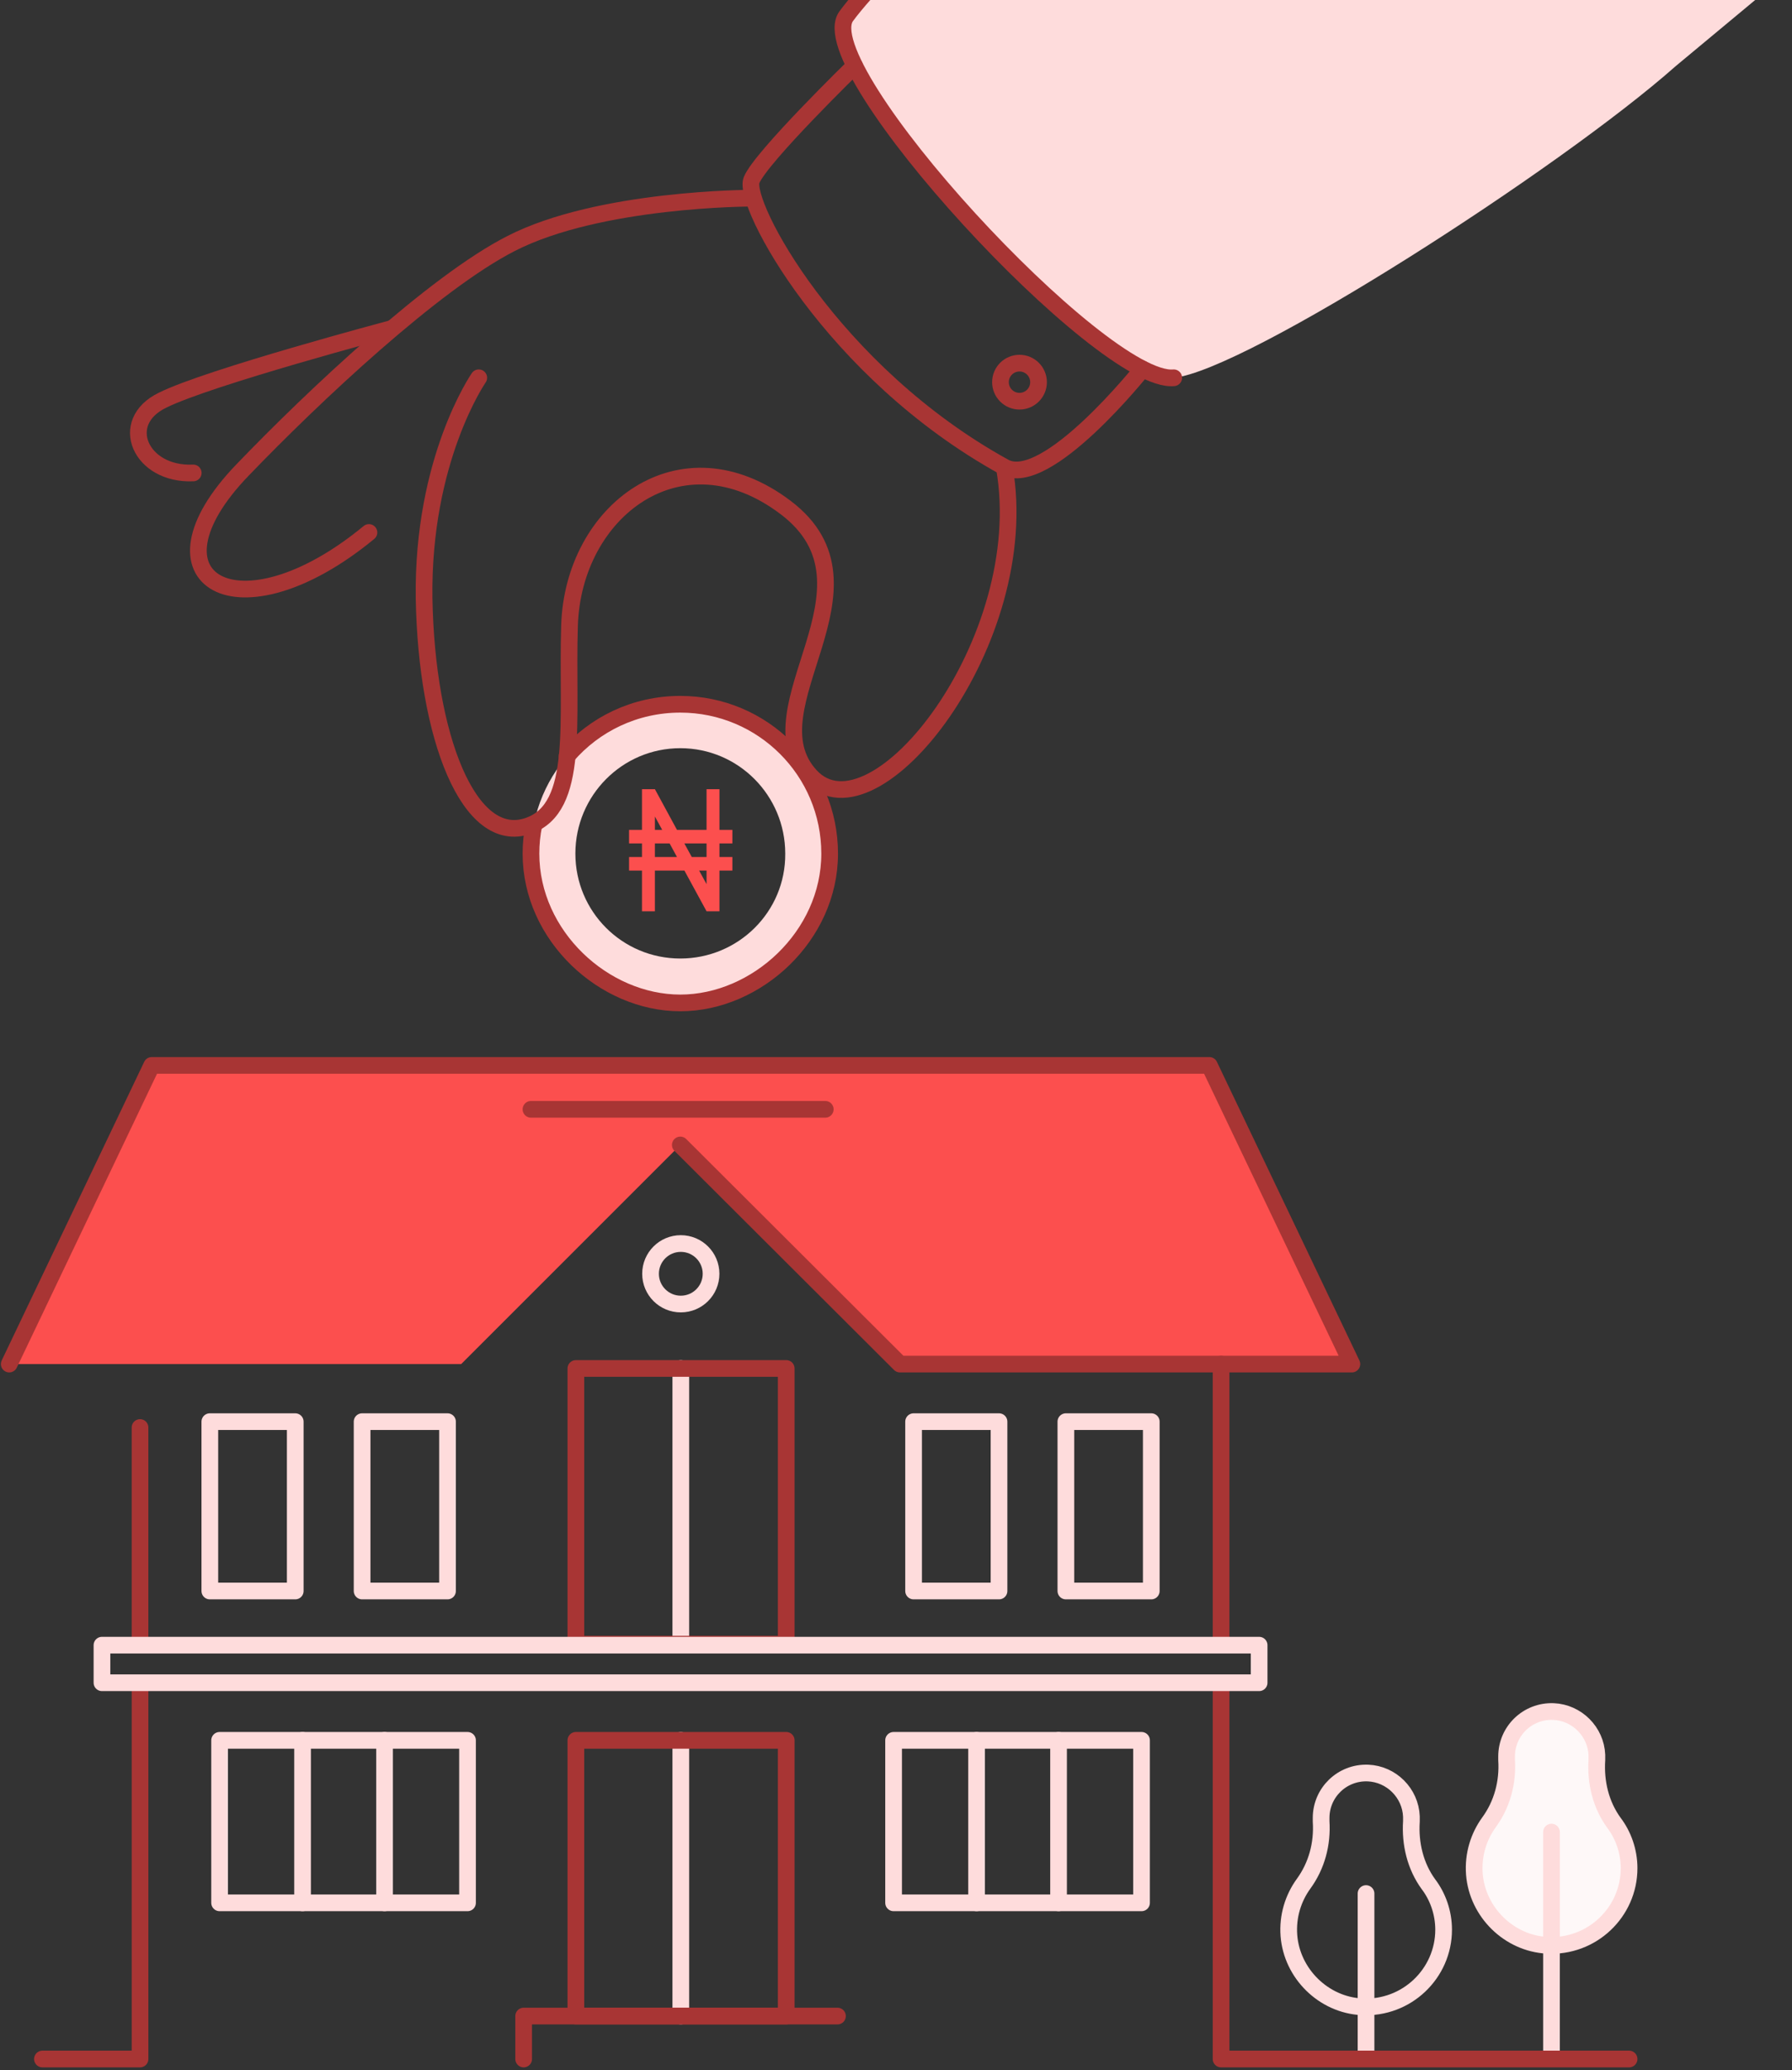 <svg xmlns="http://www.w3.org/2000/svg" width="161" height="186" viewBox="0 0 161 186" fill="none">
  <rect x="0" y="0" width="161" height="186" fill="#333333" stroke="none"/>
  <path d="M146.363 167.855C146.363 171.802 143.03 175.003 138.996 174.783C135.576 174.608 132.726 171.802 132.463 168.382C132.331 166.628 132.857 165.005 133.778 163.734C134.962 162.111 135.488 160.138 135.357 158.121C135.357 158.033 135.357 157.902 135.357 157.814C135.357 155.534 137.242 153.692 139.566 153.78C141.671 153.868 143.381 155.578 143.469 157.683C143.469 157.814 143.469 157.99 143.469 158.121C143.337 160.138 143.819 162.155 145.003 163.777C145.836 164.874 146.363 166.321 146.363 167.855Z" fill="#FEF8F8"/>
  <path d="M129.7 173.38C129.7 177.326 126.368 180.527 122.334 180.308C118.914 180.133 116.063 177.326 115.8 173.906C115.669 172.152 116.195 170.53 117.116 169.258C118.3 167.636 118.826 165.663 118.694 163.646C118.694 163.558 118.694 163.426 118.694 163.339C118.694 161.059 120.58 159.217 122.904 159.305C125.009 159.392 126.719 161.103 126.806 163.207C126.806 163.339 126.806 163.514 126.806 163.646C126.675 165.663 127.157 167.68 128.341 169.302C129.174 170.398 129.7 171.845 129.7 173.38Z" stroke="#FEDCDC" stroke-width="1.5" stroke-miterlimit="10" stroke-linecap="round" stroke-linejoin="round"/>
  <path d="M122.729 170.135V184.825" stroke="#FEDCDC" stroke-width="1.5" stroke-miterlimit="10" stroke-linecap="round" stroke-linejoin="round"/>
  <path d="M146.363 167.855C146.363 171.802 143.03 175.003 138.996 174.783C135.576 174.608 132.726 171.802 132.463 168.382C132.331 166.628 132.857 165.005 133.778 163.734C134.962 162.111 135.488 160.138 135.357 158.121C135.357 158.033 135.357 157.902 135.357 157.814C135.357 155.534 137.242 153.692 139.566 153.78C141.671 153.868 143.381 155.578 143.469 157.683C143.469 157.814 143.469 157.99 143.469 158.121C143.337 160.138 143.819 162.155 145.003 163.777C145.836 164.874 146.363 166.321 146.363 167.855Z" stroke="#FEDCDC" stroke-width="1.5" stroke-miterlimit="10" stroke-linecap="round" stroke-linejoin="round"/>
  <path d="M139.391 164.61V184.824" stroke="#FEDCDC" stroke-width="1.5" stroke-miterlimit="10" stroke-linecap="round" stroke-linejoin="round"/>
  <path d="M61.166 122.955V147.729" stroke="#FEDCDC" stroke-width="1.5" stroke-miterlimit="10" stroke-linecap="round" stroke-linejoin="round"/>
  <path d="M61.166 156.367V181.141" stroke="#FEDCDC" stroke-width="1.5" stroke-miterlimit="10" stroke-linecap="round" stroke-linejoin="round"/>
  <path d="M80.853 122.56L61.122 102.872L41.434 122.56H0.83L13.634 95.725H108.653L121.457 122.56H80.853Z" fill="#FC4F4E"/>
  <path d="M61.122 63.277C53.711 63.277 47.704 69.284 47.704 76.695C47.704 84.105 54.281 90.112 61.122 90.112C67.962 90.112 74.539 84.105 74.539 76.695C74.583 69.284 68.576 63.277 61.122 63.277ZM61.122 86.122C55.904 86.122 51.694 81.913 51.694 76.695C51.694 71.477 55.904 67.224 61.122 67.224C66.34 67.224 70.549 71.477 70.549 76.695C70.593 81.913 66.34 86.122 61.122 86.122Z" fill="#FEDCDC"/>
  <path d="M93.174 -16C93.174 -16 79.406 -3.152 76.03 1.452C72.653 6.056 99.006 34.557 105.452 33.943C111.898 33.329 140.136 15.176 150.572 5.924L161.007 -2.758C160.964 -2.758 129.656 2.986 93.174 -16Z" fill="#FEDCDC"/>
  <path d="M93.174 -16C93.174 -16 79.406 -3.152 76.03 1.452C72.653 6.056 99.006 34.557 105.452 33.943" stroke="#A83534" stroke-width="1.5" stroke-miterlimit="10" stroke-linecap="round" stroke-linejoin="round"/>
  <path d="M76.775 5.924C76.775 5.924 68.356 14.124 67.523 16.184C66.69 18.245 74.715 33.417 90.237 41.967C94.008 44.028 102.646 33.154 102.646 33.154" stroke="#A83534" stroke-width="1.5" stroke-miterlimit="10" stroke-linecap="round" stroke-linejoin="round"/>
  <path d="M67.48 17.807C67.48 17.807 53.843 17.807 45.907 21.885C39.023 25.393 28.192 35.565 21.79 42.23C12.275 52.096 21.396 57.533 33.147 47.843" stroke="#A83534" stroke-width="1.5" stroke-miterlimit="10" stroke-linecap="round" stroke-linejoin="round"/>
  <path d="M43.013 33.943C43.013 33.943 37.926 41.266 38.102 53.762C38.321 66.215 42.136 76.081 47.485 74.195C52.133 72.573 50.905 64.812 51.168 56.218C51.475 45.913 61.166 38.459 70.593 45.606C80.02 52.754 67.129 63.584 72.829 69.723C78.529 75.862 92.956 57.577 90.237 42.011" stroke="#A83534" stroke-width="1.5" stroke-miterlimit="10" stroke-linecap="round" stroke-linejoin="round"/>
  <path d="M35.207 29.514C35.207 29.514 18.721 33.899 14.599 35.96C10.521 37.933 12.626 42.712 17.361 42.493" stroke="#A83534" stroke-width="1.5" stroke-miterlimit="10" stroke-linecap="round" stroke-linejoin="round"/>
  <path d="M47.967 74.108C47.792 74.941 47.704 75.818 47.704 76.695C47.704 84.105 54.281 90.112 61.122 90.112C67.962 90.112 74.539 84.105 74.539 76.695C74.539 69.284 68.532 63.277 61.122 63.277C57.044 63.277 53.404 65.075 50.949 67.925" stroke="#A83534" stroke-width="1.5" stroke-miterlimit="10" stroke-linecap="round" stroke-linejoin="round"/>
  <path d="M56.518 74.563H57.678V70.907H58.839L60.822 74.563H63.479V70.907H64.639V74.563H65.8V75.782H64.639V77.001H65.8V78.219H64.639V81.876H63.479L61.49 78.219H58.839V81.876H57.678V78.219H56.518V77.001H57.678V75.782H56.518V74.563ZM58.839 74.563H59.494L58.839 73.363V74.563ZM58.839 75.782V77.001H60.822L60.161 75.782H58.839ZM63.479 79.438V78.219H62.812L63.479 79.438ZM61.484 75.782L62.151 77.001H63.479V75.782H61.484Z" fill="#FC4F4E"/>
  <path d="M12.582 151.325L12.582 185H3.812" stroke="#A83534" stroke-width="1.5" stroke-miterlimit="10" stroke-linecap="round" stroke-linejoin="round"/>
  <path d="M12.581 128.26L12.581 147.466" stroke="#A83534" stroke-width="1.5" stroke-miterlimit="10" stroke-linecap="round" stroke-linejoin="round"/>
  <path d="M109.706 151.325V185H146.363" stroke="#A83534" stroke-width="1.5" stroke-miterlimit="10" stroke-linecap="round" stroke-linejoin="round"/>
  <path d="M109.706 122.56V147.597" stroke="#A83534" stroke-width="1.5" stroke-miterlimit="10" stroke-linecap="round" stroke-linejoin="round"/>
  <path d="M0.83 122.56L13.634 95.725H108.653L121.457 122.56H80.853L61.122 102.872" stroke="#A83534" stroke-width="1.5" stroke-miterlimit="10" stroke-linecap="round" stroke-linejoin="round"/>
  <path d="M75.241 181.141H47.047V185" stroke="#A83534" stroke-width="1.5" stroke-miterlimit="10" stroke-linecap="round" stroke-linejoin="round"/>
  <path d="M70.637 156.367H51.739V181.141H70.637V156.367Z" stroke="#A83534" stroke-width="1.5" stroke-miterlimit="10" stroke-linecap="round" stroke-linejoin="round"/>
  <path d="M70.637 122.955H51.739V147.729H70.637V122.955Z" stroke="#A83534" stroke-width="1.5" stroke-miterlimit="10" stroke-linecap="round" stroke-linejoin="round"/>
  <path d="M102.559 156.367H80.284V170.968H102.559V156.367Z" stroke="#FEDCDC" stroke-width="1.5" stroke-miterlimit="10" stroke-linecap="round" stroke-linejoin="round"/>
  <path d="M87.739 156.367V170.969" stroke="#FEDCDC" stroke-width="1.5" stroke-miterlimit="10" stroke-linecap="round" stroke-linejoin="round"/>
  <path d="M95.105 156.367V170.968" stroke="#FEDCDC" stroke-width="1.5" stroke-miterlimit="10" stroke-linecap="round" stroke-linejoin="round"/>
  <path d="M42.004 156.367H19.73V170.968H42.004V156.367Z" stroke="#FEDCDC" stroke-width="1.5" stroke-miterlimit="10" stroke-linecap="round" stroke-linejoin="round"/>
  <path d="M27.183 156.367V170.969" stroke="#FEDCDC" stroke-width="1.5" stroke-miterlimit="10" stroke-linecap="round" stroke-linejoin="round"/>
  <path d="M34.55 156.367V170.969" stroke="#FEDCDC" stroke-width="1.5" stroke-miterlimit="10" stroke-linecap="round" stroke-linejoin="round"/>
  <path d="M61.166 117.167C62.667 117.167 63.884 115.95 63.884 114.448C63.884 112.947 62.667 111.73 61.166 111.73C59.664 111.73 58.447 112.947 58.447 114.448C58.447 115.95 59.664 117.167 61.166 117.167Z" stroke="#FEDCDC" stroke-width="1.5" stroke-miterlimit="10" stroke-linecap="round" stroke-linejoin="round"/>
  <path d="M26.526 127.734H18.852V142.95H26.526V127.734Z" stroke="#FEDCDC" stroke-width="1.5" stroke-miterlimit="10" stroke-linecap="round" stroke-linejoin="round"/>
  <path d="M40.206 127.734H32.533V142.95H40.206V127.734Z" stroke="#FEDCDC" stroke-width="1.5" stroke-miterlimit="10" stroke-linecap="round" stroke-linejoin="round"/>
  <path d="M89.755 127.734H82.081V142.95H89.755V127.734Z" stroke="#FEDCDC" stroke-width="1.5" stroke-miterlimit="10" stroke-linecap="round" stroke-linejoin="round"/>
  <path d="M103.435 127.734H95.762V142.95H103.435V127.734Z" stroke="#FEDCDC" stroke-width="1.5" stroke-miterlimit="10" stroke-linecap="round" stroke-linejoin="round"/>
  <path d="M113.125 147.817H9.161V151.193H113.125V147.817Z" stroke="#FEDCDC" stroke-width="1.5" stroke-miterlimit="10" stroke-linecap="round" stroke-linejoin="round"/>
  <path d="M47.704 99.671H74.145" stroke="#A83534" stroke-width="1.5" stroke-miterlimit="10" stroke-linecap="round" stroke-linejoin="round"/>
  <path d="M91.596 36.048C92.54 36.048 93.306 35.282 93.306 34.338C93.306 33.393 92.54 32.628 91.596 32.628C90.651 32.628 89.886 33.393 89.886 34.338C89.886 35.282 90.651 36.048 91.596 36.048Z" stroke="#A83534" stroke-width="1.5" stroke-miterlimit="10" stroke-linecap="round" stroke-linejoin="round"/>
</svg>